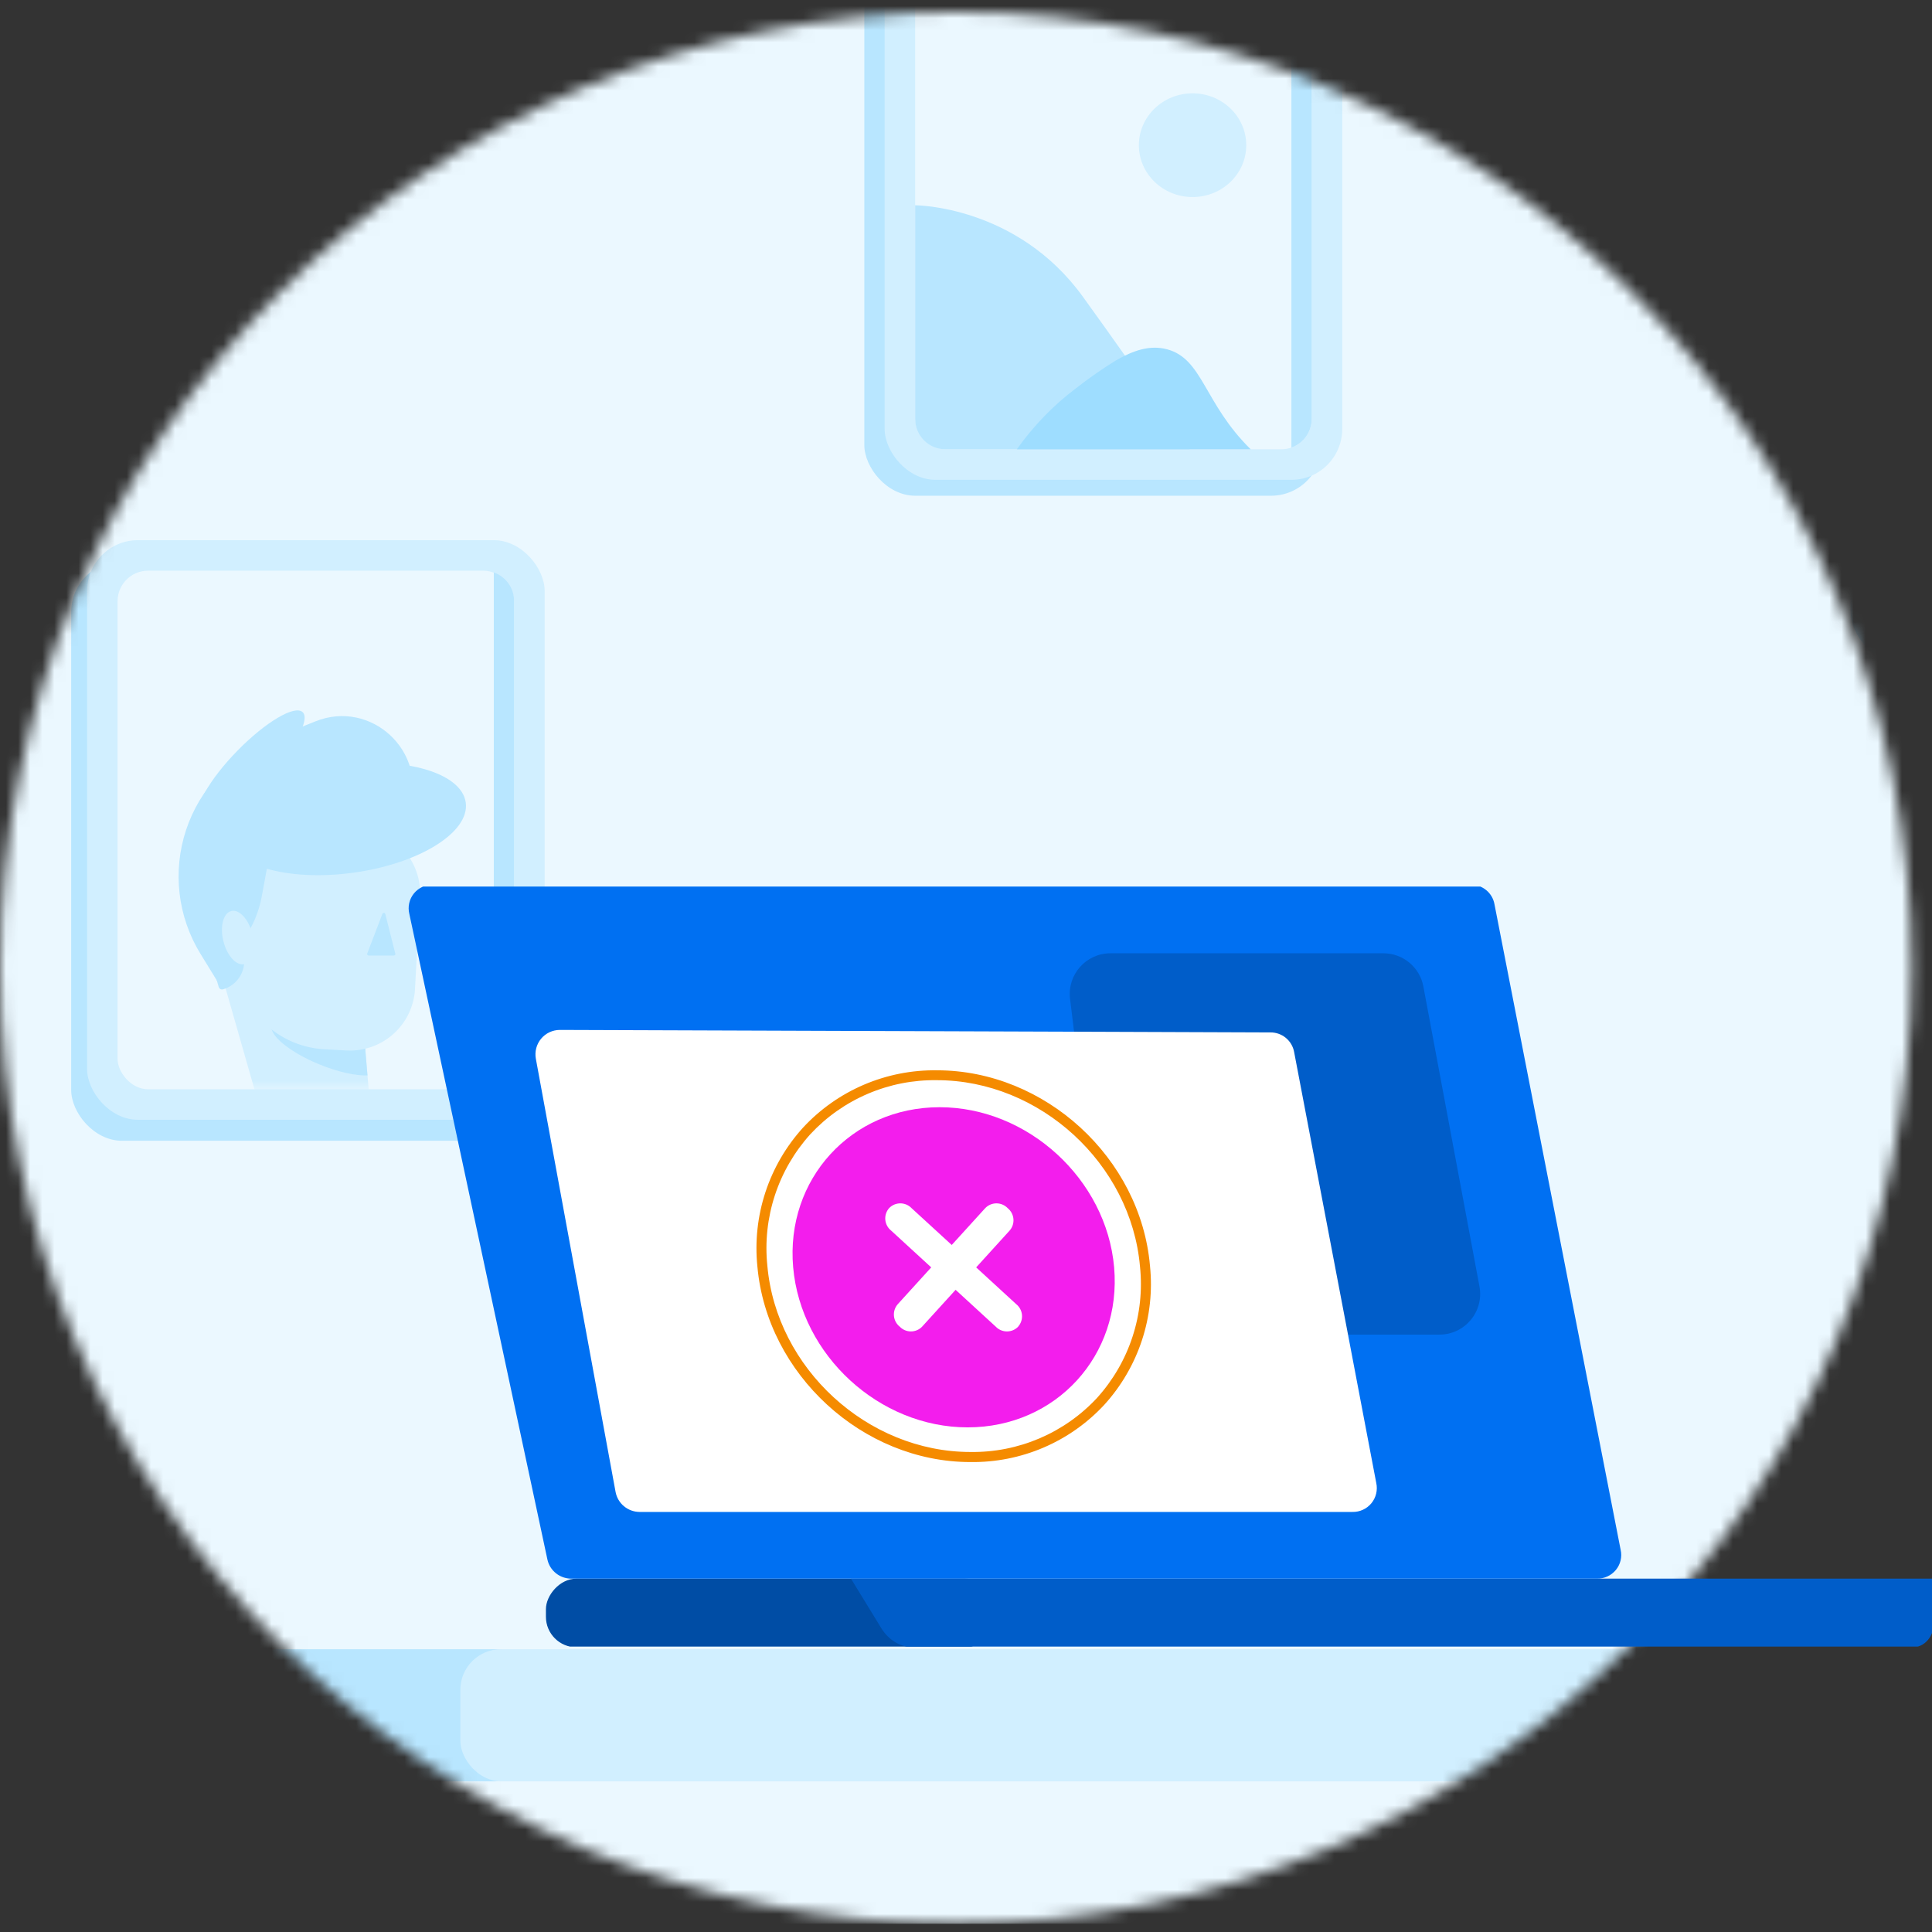 <svg width="160" height="160" viewBox="0 0 160 160" fill="none" xmlns="http://www.w3.org/2000/svg">
<rect x="0" y="0" width="160" height="160" fill="#333333" stroke="none"/>
<mask id="mask0_2672_44791" style="mask-type:alpha" maskUnits="userSpaceOnUse" x="0" y="1" width="159" height="159">
<circle cx="79.158" cy="80.158" r="79.158" fill="#EBF8FF"/>
</mask>
<g mask="url(#mask0_2672_44791)">
<path d="M201.723 -20.895H-43.408C-45.006 -20.896 -46.588 -20.561 -48.065 -19.908C-49.541 -19.254 -50.883 -18.296 -52.014 -17.088C-53.144 -15.88 -54.041 -14.445 -54.652 -12.865C-55.264 -11.286 -55.579 -9.593 -55.579 -7.883V146.293C-55.579 149.747 -54.297 153.059 -52.014 155.502C-49.732 157.944 -46.636 159.316 -43.408 159.316H201.723C204.951 159.316 208.047 157.944 210.33 155.502C212.612 153.059 213.895 149.747 213.895 146.293V-7.883C213.895 -9.593 213.58 -11.286 212.968 -12.865C212.356 -14.445 211.459 -15.88 210.329 -17.088C209.199 -18.296 207.857 -19.254 206.38 -19.908C204.904 -20.561 203.321 -20.896 201.723 -20.895Z" fill="#EBF8FF"/>
<rect x="-28.631" y="136.579" width="72.965" height="10.947" rx="3.368" fill="#B8E6FF"/>
<rect x="38.124" y="136.579" width="161.455" height="10.947" rx="3.368" fill="#D1EFFF"/>
<rect x="5.895" y="46.474" width="37.895" height="48" rx="4.211" fill="#B8E6FF"/>
<rect x="7.211" y="44.735" width="37.895" height="48" rx="4.211" fill="#D1EFFF"/>
<rect x="9.737" y="47.262" width="32.842" height="42.947" rx="2.526" fill="#EBF8FF"/>
<path fill-rule="evenodd" clip-rule="evenodd" d="M40.895 90.065V47.405C41.876 47.752 42.579 48.688 42.579 49.788V87.683C42.579 88.782 41.876 89.718 40.895 90.065Z" fill="#B8E6FF"/>
<mask id="mask1_2672_44791" style="mask-type:alpha" maskUnits="userSpaceOnUse" x="9" y="47" width="34" height="44">
<rect x="9.737" y="47.262" width="32.842" height="42.947" rx="2.526" fill="#EBF8FF"/>
</mask>
<g mask="url(#mask1_2672_44791)">
<path d="M30.01 79.112L18.107 81.442L16.596 78.982C15.665 77.462 15.076 75.758 14.871 73.988C14.666 72.218 14.85 70.425 15.411 68.733C15.97 67.041 16.893 65.491 18.114 64.191C19.335 62.891 20.826 61.872 22.481 61.205L26.114 59.743C30.725 57.885 35.421 62.232 33.906 66.957L30.01 79.112Z" fill="#B8E6FF"/>
<path d="M27.888 97.203L23.851 95.677C23.427 95.516 23.047 95.259 22.74 94.925C22.433 94.592 22.209 94.191 22.085 93.756L18.687 81.866C18.613 81.611 18.614 81.339 18.689 81.084C18.765 80.829 18.911 80.6 19.111 80.425C19.311 80.249 19.558 80.134 19.821 80.093C20.084 80.052 20.354 80.086 20.599 80.192L30.029 84.265L30.927 94.915C30.959 95.293 30.895 95.674 30.739 96.02C30.584 96.366 30.344 96.668 30.04 96.896C29.737 97.124 29.38 97.272 29.004 97.326C28.627 97.38 28.243 97.337 27.888 97.203Z" fill="#D1EFFF"/>
<path d="M30.432 89.065L30.23 86.648C29.427 86.1 28.565 85.642 27.662 85.281C25.143 84.257 22.84 84.074 22.516 84.87C22.191 85.666 23.968 87.139 26.483 88.163C28.012 88.784 29.456 89.094 30.432 89.065Z" fill="#B8E6FF"/>
<path d="M25.45 68.363L29.672 68.592C30.382 68.629 31.077 68.805 31.718 69.111C32.359 69.416 32.934 69.845 33.409 70.372C33.883 70.899 34.25 71.515 34.486 72.183C34.722 72.852 34.824 73.561 34.785 74.268L34.369 81.904C34.292 83.332 33.649 84.671 32.582 85.625C31.515 86.58 30.112 87.073 28.68 86.995L26.878 86.898C24.805 86.785 22.862 85.856 21.476 84.314C20.09 82.772 19.375 80.745 19.487 78.677L19.772 73.454C19.849 72.028 20.491 70.692 21.555 69.737C22.62 68.782 24.021 68.288 25.45 68.363Z" fill="#D1EFFF"/>
<path d="M31.669 75.681L30.414 78.963C30.407 78.983 30.404 79.003 30.407 79.024C30.409 79.044 30.417 79.064 30.428 79.08C30.44 79.097 30.456 79.111 30.475 79.12C30.493 79.129 30.513 79.134 30.534 79.133H32.616C32.635 79.133 32.654 79.129 32.672 79.121C32.689 79.113 32.704 79.1 32.716 79.085C32.728 79.07 32.736 79.052 32.74 79.034C32.744 79.015 32.743 78.995 32.738 78.977L31.911 75.697C31.905 75.671 31.89 75.648 31.869 75.631C31.849 75.614 31.823 75.604 31.796 75.602C31.769 75.6 31.743 75.607 31.72 75.621C31.697 75.635 31.68 75.656 31.669 75.681Z" fill="#B8E6FF"/>
<path d="M15.627 72.077L17.671 71.491C17.709 71.478 17.749 71.472 17.788 71.475C17.828 71.478 17.867 71.489 17.902 71.507C17.937 71.526 17.968 71.552 17.993 71.582C18.018 71.614 18.036 71.649 18.046 71.688L20.132 78.936C20.309 79.553 20.234 80.216 19.922 80.778C19.61 81.34 19.087 81.755 18.468 81.933C18.395 81.954 18.316 81.945 18.25 81.908C18.183 81.871 18.134 81.809 18.113 81.736L15.436 72.435C15.425 72.399 15.421 72.362 15.425 72.324C15.429 72.287 15.44 72.25 15.457 72.217C15.475 72.184 15.499 72.154 15.528 72.13C15.557 72.106 15.591 72.088 15.627 72.077Z" fill="#B8E6FF"/>
<path d="M19.152 78.075L17.333 77.337L22.279 70.99L21.678 74.238C21.445 75.507 20.941 76.71 20.2 77.767C20.086 77.929 19.92 78.048 19.73 78.104C19.54 78.16 19.336 78.15 19.152 78.075Z" fill="#B8E6FF"/>
<path d="M20.248 79.846C20.911 79.682 21.203 78.564 20.901 77.349C20.598 76.135 19.816 75.283 19.153 75.448C18.49 75.612 18.198 76.73 18.501 77.944C18.803 79.159 19.585 80.01 20.248 79.846Z" fill="#D1EFFF"/>
<path d="M29.258 72.274C34.741 71.522 38.91 68.921 38.572 66.464C38.233 64.008 33.515 62.626 28.032 63.379C22.55 64.131 18.38 66.732 18.718 69.188C19.057 71.645 23.776 73.026 29.258 72.274Z" fill="#B8E6FF"/>
<path d="M22.192 70.961L18.815 69.588L17.246 73.431L20.622 74.804L22.192 70.961Z" fill="#B8E6FF"/>
<path d="M21.999 64.446C24.339 62.057 25.714 59.61 25.069 58.981C24.424 58.352 22.004 59.779 19.663 62.169C17.323 64.558 15.949 67.005 16.594 67.634C17.238 68.263 19.659 66.836 21.999 64.446Z" fill="#B8E6FF"/>
</g>
<rect x="71.579" y="-6.946" width="37.895" height="48" rx="4.211" fill="#B8E6FF"/>
<rect x="73.263" y="-8.263" width="37.895" height="48" rx="4.211" fill="#D1EFFF"/>
<rect x="75.79" y="-5.737" width="32.842" height="42.947" rx="2.526" fill="#EBF8FF"/>
<path fill-rule="evenodd" clip-rule="evenodd" d="M106.948 37.067V-5.593C107.929 -5.247 108.631 -4.311 108.632 -3.212V34.685C108.631 35.785 107.929 36.72 106.948 37.067Z" fill="#B8E6FF"/>
<path d="M75.79 17C75.79 17 84.211 17 89.684 24.579C95.158 32.158 98.526 37.211 98.526 37.211H78.316C76.918 37.211 75.79 36.082 75.79 34.684V17Z" fill="#B8E6FF"/>
<path d="M96.64 28.924C95.234 28.554 93.861 29.009 92.371 29.876C91.242 30.575 90.147 31.341 89.095 32.166C87.225 33.573 85.583 35.274 84.21 37.211H103.579C99.697 33.396 99.621 29.707 96.64 28.924Z" fill="#9EDDFF"/>
<path d="M98.762 16.318C101.221 16.318 103.209 14.398 103.209 12.023C103.209 9.649 101.213 7.729 98.762 7.729C96.312 7.729 94.316 9.649 94.316 12.023C94.316 14.398 96.312 16.318 98.762 16.318Z" fill="#D1EFFF"/>
<rect x="153.263" y="6.895" width="37.895" height="48" rx="4.211" fill="#B8E6FF"/>
<rect x="154.579" y="5.156" width="37.895" height="48" rx="4.211" fill="#D1EFFF"/>
<rect x="157.105" y="7.683" width="32.842" height="42.947" rx="2.526" fill="#EBF8FF"/>
</g>
<g clip-path="url(#clip0_2672_44791)">
<rect width="37.263" height="5.684" rx="2.526" transform="matrix(-1 0 0 1 82.474 130.737)" fill="#004DA5"/>
<path d="M72.981 134.833L70.474 130.737H160.158V134.413C160.158 134.678 160.112 134.94 160.024 135.184C159.935 135.428 159.806 135.65 159.643 135.837C159.479 136.023 159.286 136.171 159.072 136.271C158.859 136.372 158.631 136.422 158.401 136.421H75.646C75.123 136.422 74.608 136.279 74.144 136.002C73.68 135.726 73.281 135.324 72.981 134.833Z" fill="#005DC9"/>
<path d="M121.791 73.264H35.873C35.569 73.255 35.268 73.317 34.992 73.442C34.716 73.568 34.473 73.755 34.282 73.988C34.091 74.222 33.957 74.496 33.89 74.789C33.824 75.083 33.826 75.387 33.898 75.679L45.334 129.152C45.431 129.6 45.679 130.001 46.039 130.289C46.398 130.578 46.846 130.735 47.309 130.736H132.24C132.54 130.744 132.838 130.683 133.111 130.559C133.384 130.435 133.625 130.251 133.816 130.021C134.006 129.791 134.141 129.521 134.21 129.231C134.279 128.942 134.281 128.64 134.215 128.35L123.766 74.887C123.686 74.428 123.443 74.012 123.081 73.715C122.719 73.417 122.262 73.257 121.791 73.264Z" fill="#0070F2"/>
<path d="M117.878 81.697C117.58 80.103 116.189 78.947 114.567 78.947H91.962C89.94 78.947 88.373 80.716 88.618 82.723L91.645 107.565C91.851 109.255 93.286 110.526 94.988 110.526H119.212C121.32 110.526 122.911 108.611 122.523 106.539L117.878 81.697Z" fill="#005DC9"/>
<path d="M46.351 85.293L89.207 85.442L105.203 85.501C105.673 85.494 106.13 85.655 106.492 85.956C106.854 86.256 107.097 86.675 107.177 87.139L111.607 110.37L113.976 122.814C114.04 123.106 114.037 123.409 113.967 123.7C113.897 123.991 113.762 124.262 113.572 124.493C113.382 124.724 113.142 124.909 112.87 125.033C112.598 125.158 112.301 125.219 112.002 125.212H52.952C52.482 125.206 52.029 125.038 51.669 124.736C51.309 124.434 51.065 124.016 50.979 123.554L44.377 87.682C44.324 87.391 44.335 87.093 44.409 86.807C44.483 86.521 44.619 86.255 44.807 86.028C44.995 85.8 45.231 85.616 45.498 85.49C45.764 85.363 46.055 85.296 46.351 85.293Z" fill="white"/>
<path d="M77.813 91.695C70.502 91.695 65.045 97.66 65.686 104.952C66.328 112.244 72.815 118.209 80.137 118.209C87.46 118.209 92.905 112.244 92.267 104.952C91.63 97.66 85.123 91.695 77.813 91.695ZM84.323 109.866C84.203 109.992 84.058 110.092 83.899 110.16C83.739 110.228 83.567 110.263 83.392 110.263C83.219 110.263 83.046 110.228 82.886 110.16C82.726 110.092 82.582 109.992 82.462 109.866L79.139 106.817L76.367 109.866C76.247 109.992 76.103 110.091 75.944 110.16C75.784 110.228 75.612 110.263 75.438 110.263C75.265 110.263 75.093 110.228 74.933 110.16C74.774 110.091 74.63 109.992 74.51 109.866C74.374 109.757 74.261 109.622 74.179 109.468C74.097 109.314 74.047 109.146 74.032 108.972C74.017 108.799 74.037 108.624 74.091 108.459C74.145 108.293 74.233 108.141 74.347 108.01L77.12 104.96L73.797 101.91C73.661 101.802 73.548 101.666 73.466 101.513C73.383 101.359 73.333 101.191 73.317 101.018C73.302 100.844 73.321 100.669 73.375 100.504C73.429 100.338 73.516 100.185 73.631 100.054C73.751 99.928 73.895 99.829 74.055 99.76C74.215 99.692 74.387 99.657 74.561 99.657C74.735 99.657 74.907 99.692 75.067 99.76C75.227 99.829 75.372 99.928 75.492 100.054L78.819 103.103L81.591 100.054C81.711 99.928 81.855 99.829 82.015 99.76C82.175 99.692 82.347 99.657 82.521 99.657C82.695 99.657 82.867 99.692 83.027 99.76C83.187 99.829 83.332 99.928 83.452 100.054C83.587 100.163 83.699 100.299 83.781 100.453C83.863 100.606 83.913 100.775 83.928 100.948C83.943 101.121 83.923 101.296 83.869 101.461C83.815 101.626 83.729 101.779 83.614 101.91L80.842 104.96L84.165 108.01C84.299 108.119 84.41 108.254 84.491 108.407C84.572 108.56 84.622 108.728 84.636 108.9C84.651 109.073 84.631 109.247 84.577 109.411C84.523 109.576 84.437 109.728 84.323 109.858V109.866Z" fill="#F31DED"/>
<path d="M77.599 88.638C75.52 88.607 73.459 89.014 71.548 89.83C69.638 90.647 67.921 91.856 66.51 93.378C65.105 94.924 64.042 96.747 63.39 98.73C62.738 100.712 62.511 102.809 62.724 104.885C63.516 113.804 71.437 121.081 80.363 121.081C82.441 121.11 84.502 120.703 86.412 119.887C88.323 119.07 90.039 117.862 91.451 116.34C92.857 114.794 93.92 112.97 94.573 110.987C95.225 109.004 95.451 106.906 95.237 104.83C94.457 95.894 86.545 88.638 77.599 88.638ZM90.849 115.772C89.514 117.208 87.892 118.349 86.087 119.12C84.282 119.891 82.334 120.275 80.371 120.247C71.841 120.247 64.296 113.323 63.548 104.814C63.345 102.851 63.557 100.868 64.171 98.993C64.785 97.118 65.787 95.392 67.112 93.927C68.446 92.491 70.068 91.351 71.873 90.581C73.677 89.81 75.624 89.427 77.587 89.456C86.117 89.456 93.665 96.376 94.409 104.885C94.614 106.847 94.403 108.83 93.789 110.706C93.176 112.581 92.174 114.307 90.849 115.772Z" fill="#F58B00"/>
</g>
<defs>
<clipPath id="clip0_2672_44791">
<rect width="126.316" height="62.943" fill="white" transform="matrix(-1 0 0 1 160 73.421)"/>
</clipPath>
</defs>
</svg>
